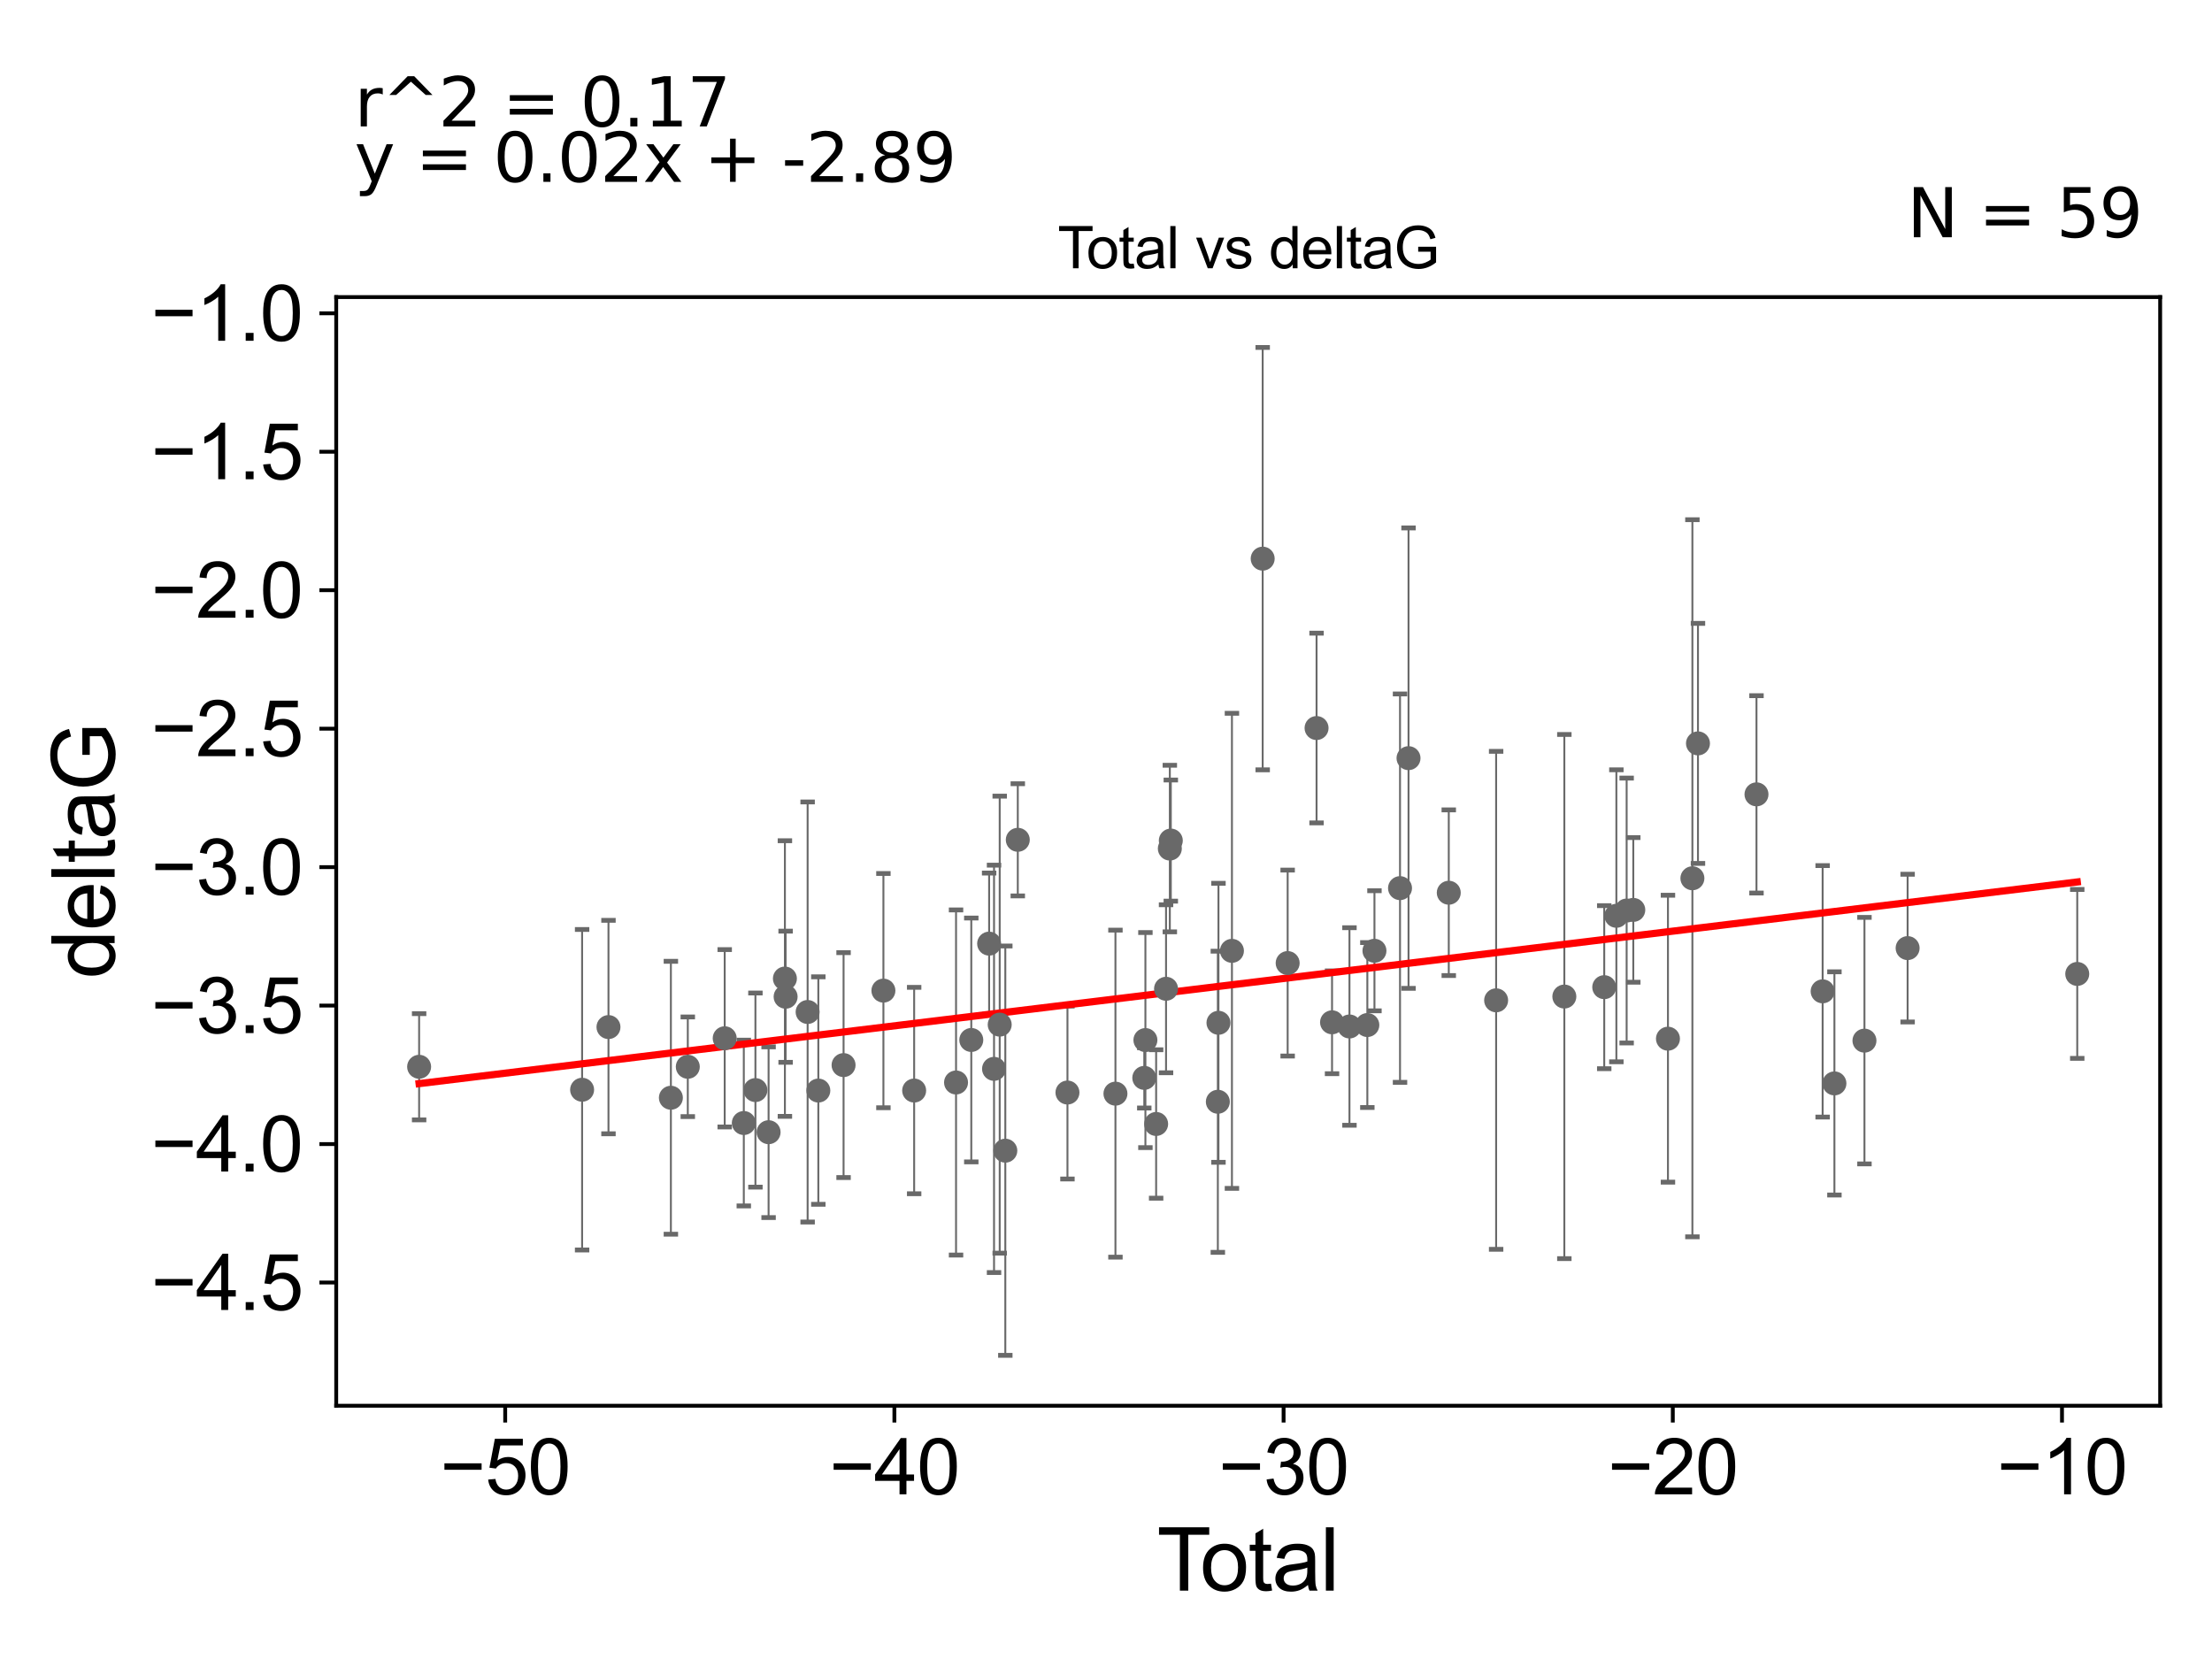 <?xml version="1.0" encoding="utf-8" standalone="no"?>
<!DOCTYPE svg PUBLIC "-//W3C//DTD SVG 1.1//EN"
  "http://www.w3.org/Graphics/SVG/1.1/DTD/svg11.dtd">
<svg xmlns:xlink="http://www.w3.org/1999/xlink" width="460.8pt" height="345.6pt" viewBox="0 0 460.8 345.6" xmlns="http://www.w3.org/2000/svg" version="1.1">
 <defs>
  <style type="text/css">*{stroke-linejoin: round; stroke-linecap: butt}</style>
 </defs>
 <g id="figure_1">
  <g id="patch_1">
   <path d="M 0 345.6 
L 460.8 345.6 
L 460.8 0 
L 0 0 
z
" style="fill: #ffffff"/>
  </g>
  <g id="axes_1">
   <g id="patch_2">
    <path d="M 70.04 292.84 
L 450 292.84 
L 450 61.886 
L 70.04 61.886 
z
" style="fill: #ffffff"/>
   </g>
   <g id="PathCollection_1">
    <defs>
     <path id="mae33b45df2" d="M 0 1.118 
C 0.297 1.118 0.581 1 0.791 0.791 
C 1 0.581 1.118 0.297 1.118 0 
C 1.118 -0.297 1 -0.581 0.791 -0.791 
C 0.581 -1 0.297 -1.118 0 -1.118 
C -0.297 -1.118 -0.581 -1 -0.791 -0.791 
C -1 -0.581 -1.118 -0.297 -1.118 0 
C -1.118 0.297 -1 0.581 -0.791 0.791 
C -0.581 1 -0.297 1.118 0 1.118 
z
" style="stroke: #696969"/>
    </defs>
    <g clip-path="url(#p608aed88cb)">
     <use xlink:href="#mae33b45df2" x="87.311" y="222.23" style="fill: #696969; stroke: #696969"/>
     <use xlink:href="#mae33b45df2" x="121.264" y="227.013" style="fill: #696969; stroke: #696969"/>
     <use xlink:href="#mae33b45df2" x="126.758" y="213.958" style="fill: #696969; stroke: #696969"/>
     <use xlink:href="#mae33b45df2" x="139.757" y="228.68" style="fill: #696969; stroke: #696969"/>
     <use xlink:href="#mae33b45df2" x="143.281" y="222.23" style="fill: #696969; stroke: #696969"/>
     <use xlink:href="#mae33b45df2" x="150.969" y="216.289" style="fill: #696969; stroke: #696969"/>
     <use xlink:href="#mae33b45df2" x="154.948" y="233.946" style="fill: #696969; stroke: #696969"/>
     <use xlink:href="#mae33b45df2" x="157.369" y="227.083" style="fill: #696969; stroke: #696969"/>
     <use xlink:href="#mae33b45df2" x="160.112" y="235.858" style="fill: #696969; stroke: #696969"/>
     <use xlink:href="#mae33b45df2" x="163.51" y="203.85" style="fill: #696969; stroke: #696969"/>
     <use xlink:href="#mae33b45df2" x="163.659" y="207.639" style="fill: #696969; stroke: #696969"/>
     <use xlink:href="#mae33b45df2" x="168.244" y="210.815" style="fill: #696969; stroke: #696969"/>
     <use xlink:href="#mae33b45df2" x="170.473" y="227.182" style="fill: #696969; stroke: #696969"/>
     <use xlink:href="#mae33b45df2" x="175.731" y="221.879" style="fill: #696969; stroke: #696969"/>
     <use xlink:href="#mae33b45df2" x="184.031" y="206.364" style="fill: #696969; stroke: #696969"/>
     <use xlink:href="#mae33b45df2" x="190.435" y="227.18" style="fill: #696969; stroke: #696969"/>
     <use xlink:href="#mae33b45df2" x="199.161" y="225.502" style="fill: #696969; stroke: #696969"/>
     <use xlink:href="#mae33b45df2" x="202.337" y="216.645" style="fill: #696969; stroke: #696969"/>
     <use xlink:href="#mae33b45df2" x="206.054" y="196.576" style="fill: #696969; stroke: #696969"/>
     <use xlink:href="#mae33b45df2" x="207.076" y="222.662" style="fill: #696969; stroke: #696969"/>
     <use xlink:href="#mae33b45df2" x="208.257" y="213.45" style="fill: #696969; stroke: #696969"/>
     <use xlink:href="#mae33b45df2" x="209.426" y="239.706" style="fill: #696969; stroke: #696969"/>
     <use xlink:href="#mae33b45df2" x="212.025" y="174.947" style="fill: #696969; stroke: #696969"/>
     <use xlink:href="#mae33b45df2" x="222.371" y="227.594" style="fill: #696969; stroke: #696969"/>
     <use xlink:href="#mae33b45df2" x="232.368" y="227.828" style="fill: #696969; stroke: #696969"/>
     <use xlink:href="#mae33b45df2" x="238.375" y="224.542" style="fill: #696969; stroke: #696969"/>
     <use xlink:href="#mae33b45df2" x="238.61" y="216.666" style="fill: #696969; stroke: #696969"/>
     <use xlink:href="#mae33b45df2" x="240.845" y="234.144" style="fill: #696969; stroke: #696969"/>
     <use xlink:href="#mae33b45df2" x="242.908" y="205.98" style="fill: #696969; stroke: #696969"/>
     <use xlink:href="#mae33b45df2" x="243.697" y="176.77" style="fill: #696969; stroke: #696969"/>
     <use xlink:href="#mae33b45df2" x="243.901" y="175.106" style="fill: #696969; stroke: #696969"/>
     <use xlink:href="#mae33b45df2" x="253.699" y="229.517" style="fill: #696969; stroke: #696969"/>
     <use xlink:href="#mae33b45df2" x="253.829" y="213.066" style="fill: #696969; stroke: #696969"/>
     <use xlink:href="#mae33b45df2" x="268.243" y="200.624" style="fill: #696969; stroke: #696969"/>
     <use xlink:href="#mae33b45df2" x="277.489" y="212.966" style="fill: #696969; stroke: #696969"/>
     <use xlink:href="#mae33b45df2" x="281.118" y="213.834" style="fill: #696969; stroke: #696969"/>
     <use xlink:href="#mae33b45df2" x="284.842" y="213.535" style="fill: #696969; stroke: #696969"/>
     <use xlink:href="#mae33b45df2" x="286.324" y="198.066" style="fill: #696969; stroke: #696969"/>
     <use xlink:href="#mae33b45df2" x="291.65" y="185.015" style="fill: #696969; stroke: #696969"/>
     <use xlink:href="#mae33b45df2" x="311.672" y="208.387" style="fill: #696969; stroke: #696969"/>
     <use xlink:href="#mae33b45df2" x="325.881" y="207.599" style="fill: #696969; stroke: #696969"/>
     <use xlink:href="#mae33b45df2" x="334.192" y="205.646" style="fill: #696969; stroke: #696969"/>
     <use xlink:href="#mae33b45df2" x="336.72" y="190.779" style="fill: #696969; stroke: #696969"/>
     <use xlink:href="#mae33b45df2" x="340.245" y="189.55" style="fill: #696969; stroke: #696969"/>
     <use xlink:href="#mae33b45df2" x="347.465" y="216.379" style="fill: #696969; stroke: #696969"/>
     <use xlink:href="#mae33b45df2" x="353.719" y="154.862" style="fill: #696969; stroke: #696969"/>
     <use xlink:href="#mae33b45df2" x="379.688" y="206.515" style="fill: #696969; stroke: #696969"/>
     <use xlink:href="#mae33b45df2" x="382.143" y="225.693" style="fill: #696969; stroke: #696969"/>
     <use xlink:href="#mae33b45df2" x="388.4" y="216.784" style="fill: #696969; stroke: #696969"/>
     <use xlink:href="#mae33b45df2" x="397.392" y="197.507" style="fill: #696969; stroke: #696969"/>
     <use xlink:href="#mae33b45df2" x="432.729" y="202.887" style="fill: #696969; stroke: #696969"/>
    </g>
   </g>
   <g id="PathCollection_2">
    <g clip-path="url(#p608aed88cb)">
     <use xlink:href="#mae33b45df2" x="256.635" y="198.077" style="fill: #696969; stroke: #696969"/>
     <use xlink:href="#mae33b45df2" x="263.04" y="116.377" style="fill: #696969; stroke: #696969"/>
     <use xlink:href="#mae33b45df2" x="274.263" y="151.665" style="fill: #696969; stroke: #696969"/>
     <use xlink:href="#mae33b45df2" x="293.421" y="157.937" style="fill: #696969; stroke: #696969"/>
     <use xlink:href="#mae33b45df2" x="301.805" y="185.972" style="fill: #696969; stroke: #696969"/>
    </g>
   </g>
   <g id="PathCollection_3">
    <g clip-path="url(#p608aed88cb)">
     <use xlink:href="#mae33b45df2" x="338.86" y="189.68" style="fill: #696969; stroke: #696969"/>
     <use xlink:href="#mae33b45df2" x="352.558" y="182.959" style="fill: #696969; stroke: #696969"/>
     <use xlink:href="#mae33b45df2" x="365.908" y="165.478" style="fill: #696969; stroke: #696969"/>
    </g>
   </g>
   <g id="matplotlib.axis_1">
    <g id="xtick_1">
     <g id="line2d_1">
      <defs>
       <path id="me8e73c201d" d="M 0 0 
L 0 3.5 
" style="stroke: #000000; stroke-width: 0.8"/>
      </defs>
      <g>
       <use xlink:href="#me8e73c201d" x="105.241" y="292.84" style="stroke: #000000; stroke-width: 0.8"/>
      </g>
     </g>
     <g id="text_1">
      <!-- −50 -->
      <g transform="translate(91.671 311.293)scale(0.16 -0.16)">
       <defs>
        <path id="ArialMT-2212" d="M 3381 1997 
L 356 1997 
L 356 2522 
L 3381 2522 
L 3381 1997 
z
" transform="scale(0.016)"/>
        <path id="ArialMT-35" d="M 266 1200 
L 856 1250 
Q 922 819 1161 601 
Q 1400 384 1738 384 
Q 2144 384 2425 690 
Q 2706 997 2706 1503 
Q 2706 1984 2436 2262 
Q 2166 2541 1728 2541 
Q 1456 2541 1237 2417 
Q 1019 2294 894 2097 
L 366 2166 
L 809 4519 
L 3088 4519 
L 3088 3981 
L 1259 3981 
L 1013 2750 
Q 1425 3038 1878 3038 
Q 2478 3038 2890 2622 
Q 3303 2206 3303 1553 
Q 3303 931 2941 478 
Q 2500 -78 1738 -78 
Q 1113 -78 717 272 
Q 322 622 266 1200 
z
" transform="scale(0.016)"/>
        <path id="ArialMT-30" d="M 266 2259 
Q 266 3072 433 3567 
Q 600 4063 929 4331 
Q 1259 4600 1759 4600 
Q 2128 4600 2406 4451 
Q 2684 4303 2865 4023 
Q 3047 3744 3150 3342 
Q 3253 2941 3253 2259 
Q 3253 1453 3087 958 
Q 2922 463 2592 192 
Q 2263 -78 1759 -78 
Q 1097 -78 719 397 
Q 266 969 266 2259 
z
M 844 2259 
Q 844 1131 1108 757 
Q 1372 384 1759 384 
Q 2147 384 2411 759 
Q 2675 1134 2675 2259 
Q 2675 3391 2411 3762 
Q 2147 4134 1753 4134 
Q 1366 4134 1134 3806 
Q 844 3388 844 2259 
z
" transform="scale(0.016)"/>
       </defs>
       <use xlink:href="#ArialMT-2212"/>
       <use xlink:href="#ArialMT-35" x="58.398"/>
       <use xlink:href="#ArialMT-30" x="114.014"/>
      </g>
     </g>
    </g>
    <g id="xtick_2">
     <g id="line2d_2">
      <g>
       <use xlink:href="#me8e73c201d" x="186.319" y="292.84" style="stroke: #000000; stroke-width: 0.8"/>
      </g>
     </g>
     <g id="text_2">
      <!-- −40 -->
      <g transform="translate(172.749 311.293)scale(0.16 -0.16)">
       <defs>
        <path id="ArialMT-34" d="M 2069 0 
L 2069 1097 
L 81 1097 
L 81 1613 
L 2172 4581 
L 2631 4581 
L 2631 1613 
L 3250 1613 
L 3250 1097 
L 2631 1097 
L 2631 0 
L 2069 0 
z
M 2069 1613 
L 2069 3678 
L 634 1613 
L 2069 1613 
z
" transform="scale(0.016)"/>
       </defs>
       <use xlink:href="#ArialMT-2212"/>
       <use xlink:href="#ArialMT-34" x="58.398"/>
       <use xlink:href="#ArialMT-30" x="114.014"/>
      </g>
     </g>
    </g>
    <g id="xtick_3">
     <g id="line2d_3">
      <g>
       <use xlink:href="#me8e73c201d" x="267.396" y="292.84" style="stroke: #000000; stroke-width: 0.8"/>
      </g>
     </g>
     <g id="text_3">
      <!-- −30 -->
      <g transform="translate(253.826 311.293)scale(0.16 -0.16)">
       <defs>
        <path id="ArialMT-33" d="M 269 1209 
L 831 1284 
Q 928 806 1161 595 
Q 1394 384 1728 384 
Q 2125 384 2398 659 
Q 2672 934 2672 1341 
Q 2672 1728 2419 1979 
Q 2166 2231 1775 2231 
Q 1616 2231 1378 2169 
L 1441 2663 
Q 1497 2656 1531 2656 
Q 1891 2656 2178 2843 
Q 2466 3031 2466 3422 
Q 2466 3731 2256 3934 
Q 2047 4138 1716 4138 
Q 1388 4138 1169 3931 
Q 950 3725 888 3313 
L 325 3413 
Q 428 3978 793 4289 
Q 1159 4600 1703 4600 
Q 2078 4600 2393 4439 
Q 2709 4278 2876 4000 
Q 3044 3722 3044 3409 
Q 3044 3113 2884 2869 
Q 2725 2625 2413 2481 
Q 2819 2388 3044 2092 
Q 3269 1797 3269 1353 
Q 3269 753 2831 336 
Q 2394 -81 1725 -81 
Q 1122 -81 723 278 
Q 325 638 269 1209 
z
" transform="scale(0.016)"/>
       </defs>
       <use xlink:href="#ArialMT-2212"/>
       <use xlink:href="#ArialMT-33" x="58.398"/>
       <use xlink:href="#ArialMT-30" x="114.014"/>
      </g>
     </g>
    </g>
    <g id="xtick_4">
     <g id="line2d_4">
      <g>
       <use xlink:href="#me8e73c201d" x="348.474" y="292.84" style="stroke: #000000; stroke-width: 0.8"/>
      </g>
     </g>
     <g id="text_4">
      <!-- −20 -->
      <g transform="translate(334.904 311.293)scale(0.16 -0.16)">
       <defs>
        <path id="ArialMT-32" d="M 3222 541 
L 3222 0 
L 194 0 
Q 188 203 259 391 
Q 375 700 629 1000 
Q 884 1300 1366 1694 
Q 2113 2306 2375 2664 
Q 2638 3022 2638 3341 
Q 2638 3675 2398 3904 
Q 2159 4134 1775 4134 
Q 1369 4134 1125 3890 
Q 881 3647 878 3216 
L 300 3275 
Q 359 3922 746 4261 
Q 1134 4600 1788 4600 
Q 2447 4600 2831 4234 
Q 3216 3869 3216 3328 
Q 3216 3053 3103 2787 
Q 2991 2522 2730 2228 
Q 2469 1934 1863 1422 
Q 1356 997 1212 845 
Q 1069 694 975 541 
L 3222 541 
z
" transform="scale(0.016)"/>
       </defs>
       <use xlink:href="#ArialMT-2212"/>
       <use xlink:href="#ArialMT-32" x="58.398"/>
       <use xlink:href="#ArialMT-30" x="114.014"/>
      </g>
     </g>
    </g>
    <g id="xtick_5">
     <g id="line2d_5">
      <g>
       <use xlink:href="#me8e73c201d" x="429.551" y="292.84" style="stroke: #000000; stroke-width: 0.8"/>
      </g>
     </g>
     <g id="text_5">
      <!-- −10 -->
      <g transform="translate(415.981 311.293)scale(0.16 -0.16)">
       <defs>
        <path id="ArialMT-31" d="M 2384 0 
L 1822 0 
L 1822 3584 
Q 1619 3391 1289 3197 
Q 959 3003 697 2906 
L 697 3450 
Q 1169 3672 1522 3987 
Q 1875 4303 2022 4600 
L 2384 4600 
L 2384 0 
z
" transform="scale(0.016)"/>
       </defs>
       <use xlink:href="#ArialMT-2212"/>
       <use xlink:href="#ArialMT-31" x="58.398"/>
       <use xlink:href="#ArialMT-30" x="114.014"/>
      </g>
     </g>
    </g>
    <g id="text_6">
     <!-- Total -->
     <g transform="translate(241.015 331.357)scale(0.18 -0.18)">
      <defs>
       <path id="ArialMT-54" d="M 1659 0 
L 1659 4041 
L 150 4041 
L 150 4581 
L 3781 4581 
L 3781 4041 
L 2266 4041 
L 2266 0 
L 1659 0 
z
" transform="scale(0.016)"/>
       <path id="ArialMT-6f" d="M 213 1659 
Q 213 2581 725 3025 
Q 1153 3394 1769 3394 
Q 2453 3394 2887 2945 
Q 3322 2497 3322 1706 
Q 3322 1066 3130 698 
Q 2938 331 2570 128 
Q 2203 -75 1769 -75 
Q 1072 -75 642 372 
Q 213 819 213 1659 
z
M 791 1659 
Q 791 1022 1069 705 
Q 1347 388 1769 388 
Q 2188 388 2466 706 
Q 2744 1025 2744 1678 
Q 2744 2294 2464 2611 
Q 2184 2928 1769 2928 
Q 1347 2928 1069 2612 
Q 791 2297 791 1659 
z
" transform="scale(0.016)"/>
       <path id="ArialMT-74" d="M 1650 503 
L 1731 6 
Q 1494 -44 1306 -44 
Q 1000 -44 831 53 
Q 663 150 594 308 
Q 525 466 525 972 
L 525 2881 
L 113 2881 
L 113 3319 
L 525 3319 
L 525 4141 
L 1084 4478 
L 1084 3319 
L 1650 3319 
L 1650 2881 
L 1084 2881 
L 1084 941 
Q 1084 700 1114 631 
Q 1144 563 1211 522 
Q 1278 481 1403 481 
Q 1497 481 1650 503 
z
" transform="scale(0.016)"/>
       <path id="ArialMT-61" d="M 2588 409 
Q 2275 144 1986 34 
Q 1697 -75 1366 -75 
Q 819 -75 525 192 
Q 231 459 231 875 
Q 231 1119 342 1320 
Q 453 1522 633 1644 
Q 813 1766 1038 1828 
Q 1203 1872 1538 1913 
Q 2219 1994 2541 2106 
Q 2544 2222 2544 2253 
Q 2544 2597 2384 2738 
Q 2169 2928 1744 2928 
Q 1347 2928 1158 2789 
Q 969 2650 878 2297 
L 328 2372 
Q 403 2725 575 2942 
Q 747 3159 1072 3276 
Q 1397 3394 1825 3394 
Q 2250 3394 2515 3294 
Q 2781 3194 2906 3042 
Q 3031 2891 3081 2659 
Q 3109 2516 3109 2141 
L 3109 1391 
Q 3109 606 3145 398 
Q 3181 191 3288 0 
L 2700 0 
Q 2613 175 2588 409 
z
M 2541 1666 
Q 2234 1541 1622 1453 
Q 1275 1403 1131 1340 
Q 988 1278 909 1158 
Q 831 1038 831 891 
Q 831 666 1001 516 
Q 1172 366 1500 366 
Q 1825 366 2078 508 
Q 2331 650 2450 897 
Q 2541 1088 2541 1459 
L 2541 1666 
z
" transform="scale(0.016)"/>
       <path id="ArialMT-6c" d="M 409 0 
L 409 4581 
L 972 4581 
L 972 0 
L 409 0 
z
" transform="scale(0.016)"/>
      </defs>
      <use xlink:href="#ArialMT-54"/>
      <use xlink:href="#ArialMT-6f" x="49.959"/>
      <use xlink:href="#ArialMT-74" x="105.574"/>
      <use xlink:href="#ArialMT-61" x="133.357"/>
      <use xlink:href="#ArialMT-6c" x="188.973"/>
     </g>
    </g>
   </g>
   <g id="matplotlib.axis_2">
    <g id="ytick_1">
     <g id="line2d_6">
      <defs>
       <path id="m98d390cb10" d="M 0 0 
L -3.5 0 
" style="stroke: #000000; stroke-width: 0.8"/>
      </defs>
      <g>
       <use xlink:href="#m98d390cb10" x="70.04" y="267.171" style="stroke: #000000; stroke-width: 0.8"/>
      </g>
     </g>
     <g id="text_7">
      <!-- −4.5 -->
      <g transform="translate(31.455 272.897)scale(0.16 -0.16)">
       <defs>
        <path id="ArialMT-2e" d="M 581 0 
L 581 641 
L 1222 641 
L 1222 0 
L 581 0 
z
" transform="scale(0.016)"/>
       </defs>
       <use xlink:href="#ArialMT-2212"/>
       <use xlink:href="#ArialMT-34" x="58.398"/>
       <use xlink:href="#ArialMT-2e" x="114.014"/>
       <use xlink:href="#ArialMT-35" x="141.797"/>
      </g>
     </g>
    </g>
    <g id="ytick_2">
     <g id="line2d_7">
      <g>
       <use xlink:href="#m98d390cb10" x="70.04" y="238.327" style="stroke: #000000; stroke-width: 0.8"/>
      </g>
     </g>
     <g id="text_8">
      <!-- −4.0 -->
      <g transform="translate(31.455 244.053)scale(0.16 -0.16)">
       <use xlink:href="#ArialMT-2212"/>
       <use xlink:href="#ArialMT-34" x="58.398"/>
       <use xlink:href="#ArialMT-2e" x="114.014"/>
       <use xlink:href="#ArialMT-30" x="141.797"/>
      </g>
     </g>
    </g>
    <g id="ytick_3">
     <g id="line2d_8">
      <g>
       <use xlink:href="#m98d390cb10" x="70.04" y="209.483" style="stroke: #000000; stroke-width: 0.8"/>
      </g>
     </g>
     <g id="text_9">
      <!-- −3.5 -->
      <g transform="translate(31.455 215.209)scale(0.16 -0.16)">
       <use xlink:href="#ArialMT-2212"/>
       <use xlink:href="#ArialMT-33" x="58.398"/>
       <use xlink:href="#ArialMT-2e" x="114.014"/>
       <use xlink:href="#ArialMT-35" x="141.797"/>
      </g>
     </g>
    </g>
    <g id="ytick_4">
     <g id="line2d_9">
      <g>
       <use xlink:href="#m98d390cb10" x="70.04" y="180.639" style="stroke: #000000; stroke-width: 0.8"/>
      </g>
     </g>
     <g id="text_10">
      <!-- −3.0 -->
      <g transform="translate(31.455 186.365)scale(0.16 -0.16)">
       <use xlink:href="#ArialMT-2212"/>
       <use xlink:href="#ArialMT-33" x="58.398"/>
       <use xlink:href="#ArialMT-2e" x="114.014"/>
       <use xlink:href="#ArialMT-30" x="141.797"/>
      </g>
     </g>
    </g>
    <g id="ytick_5">
     <g id="line2d_10">
      <g>
       <use xlink:href="#m98d390cb10" x="70.04" y="151.795" style="stroke: #000000; stroke-width: 0.8"/>
      </g>
     </g>
     <g id="text_11">
      <!-- −2.5 -->
      <g transform="translate(31.455 157.521)scale(0.16 -0.16)">
       <use xlink:href="#ArialMT-2212"/>
       <use xlink:href="#ArialMT-32" x="58.398"/>
       <use xlink:href="#ArialMT-2e" x="114.014"/>
       <use xlink:href="#ArialMT-35" x="141.797"/>
      </g>
     </g>
    </g>
    <g id="ytick_6">
     <g id="line2d_11">
      <g>
       <use xlink:href="#m98d390cb10" x="70.04" y="122.951" style="stroke: #000000; stroke-width: 0.8"/>
      </g>
     </g>
     <g id="text_12">
      <!-- −2.0 -->
      <g transform="translate(31.455 128.677)scale(0.16 -0.16)">
       <use xlink:href="#ArialMT-2212"/>
       <use xlink:href="#ArialMT-32" x="58.398"/>
       <use xlink:href="#ArialMT-2e" x="114.014"/>
       <use xlink:href="#ArialMT-30" x="141.797"/>
      </g>
     </g>
    </g>
    <g id="ytick_7">
     <g id="line2d_12">
      <g>
       <use xlink:href="#m98d390cb10" x="70.04" y="94.107" style="stroke: #000000; stroke-width: 0.8"/>
      </g>
     </g>
     <g id="text_13">
      <!-- −1.5 -->
      <g transform="translate(31.455 99.833)scale(0.16 -0.16)">
       <use xlink:href="#ArialMT-2212"/>
       <use xlink:href="#ArialMT-31" x="58.398"/>
       <use xlink:href="#ArialMT-2e" x="114.014"/>
       <use xlink:href="#ArialMT-35" x="141.797"/>
      </g>
     </g>
    </g>
    <g id="ytick_8">
     <g id="line2d_13">
      <g>
       <use xlink:href="#m98d390cb10" x="70.04" y="65.263" style="stroke: #000000; stroke-width: 0.8"/>
      </g>
     </g>
     <g id="text_14">
      <!-- −1.0 -->
      <g transform="translate(31.455 70.989)scale(0.16 -0.16)">
       <use xlink:href="#ArialMT-2212"/>
       <use xlink:href="#ArialMT-31" x="58.398"/>
       <use xlink:href="#ArialMT-2e" x="114.014"/>
       <use xlink:href="#ArialMT-30" x="141.797"/>
      </g>
     </g>
    </g>
    <g id="text_15">
     <!-- deltaG -->
     <g transform="translate(23.878 203.878)rotate(-90)scale(0.18 -0.18)">
      <defs>
       <path id="ArialMT-64" d="M 2575 0 
L 2575 419 
Q 2259 -75 1647 -75 
Q 1250 -75 917 144 
Q 584 363 401 755 
Q 219 1147 219 1656 
Q 219 2153 384 2558 
Q 550 2963 881 3178 
Q 1213 3394 1622 3394 
Q 1922 3394 2156 3267 
Q 2391 3141 2538 2938 
L 2538 4581 
L 3097 4581 
L 3097 0 
L 2575 0 
z
M 797 1656 
Q 797 1019 1065 703 
Q 1334 388 1700 388 
Q 2069 388 2326 689 
Q 2584 991 2584 1609 
Q 2584 2291 2321 2609 
Q 2059 2928 1675 2928 
Q 1300 2928 1048 2622 
Q 797 2316 797 1656 
z
" transform="scale(0.016)"/>
       <path id="ArialMT-65" d="M 2694 1069 
L 3275 997 
Q 3138 488 2766 206 
Q 2394 -75 1816 -75 
Q 1088 -75 661 373 
Q 234 822 234 1631 
Q 234 2469 665 2931 
Q 1097 3394 1784 3394 
Q 2450 3394 2872 2941 
Q 3294 2488 3294 1666 
Q 3294 1616 3291 1516 
L 816 1516 
Q 847 969 1125 678 
Q 1403 388 1819 388 
Q 2128 388 2347 550 
Q 2566 713 2694 1069 
z
M 847 1978 
L 2700 1978 
Q 2663 2397 2488 2606 
Q 2219 2931 1791 2931 
Q 1403 2931 1139 2672 
Q 875 2413 847 1978 
z
" transform="scale(0.016)"/>
       <path id="ArialMT-47" d="M 2638 1797 
L 2638 2334 
L 4578 2338 
L 4578 638 
Q 4131 281 3656 101 
Q 3181 -78 2681 -78 
Q 2006 -78 1454 211 
Q 903 500 622 1047 
Q 341 1594 341 2269 
Q 341 2938 620 3517 
Q 900 4097 1425 4378 
Q 1950 4659 2634 4659 
Q 3131 4659 3532 4498 
Q 3934 4338 4162 4050 
Q 4391 3763 4509 3300 
L 3963 3150 
Q 3859 3500 3706 3700 
Q 3553 3900 3268 4020 
Q 2984 4141 2638 4141 
Q 2222 4141 1919 4014 
Q 1616 3888 1430 3681 
Q 1244 3475 1141 3228 
Q 966 2803 966 2306 
Q 966 1694 1177 1281 
Q 1388 869 1791 669 
Q 2194 469 2647 469 
Q 3041 469 3416 620 
Q 3791 772 3984 944 
L 3984 1797 
L 2638 1797 
z
" transform="scale(0.016)"/>
      </defs>
      <use xlink:href="#ArialMT-64"/>
      <use xlink:href="#ArialMT-65" x="55.615"/>
      <use xlink:href="#ArialMT-6c" x="111.23"/>
      <use xlink:href="#ArialMT-74" x="133.447"/>
      <use xlink:href="#ArialMT-61" x="161.23"/>
      <use xlink:href="#ArialMT-47" x="216.846"/>
     </g>
    </g>
   </g>
   <g id="LineCollection_1">
    <path d="M 87.311 233.297 
L 87.311 211.164 
" clip-path="url(#p608aed88cb)" style="fill: none; stroke: #696969; stroke-width: 0.4"/>
    <path d="M 121.264 260.393 
L 121.264 193.632 
" clip-path="url(#p608aed88cb)" style="fill: none; stroke: #696969; stroke-width: 0.4"/>
    <path d="M 126.758 236.189 
L 126.758 191.726 
" clip-path="url(#p608aed88cb)" style="fill: none; stroke: #696969; stroke-width: 0.4"/>
    <path d="M 139.757 257.105 
L 139.757 200.256 
" clip-path="url(#p608aed88cb)" style="fill: none; stroke: #696969; stroke-width: 0.4"/>
    <path d="M 143.281 232.607 
L 143.281 211.852 
" clip-path="url(#p608aed88cb)" style="fill: none; stroke: #696969; stroke-width: 0.4"/>
    <path d="M 150.969 234.765 
L 150.969 197.814 
" clip-path="url(#p608aed88cb)" style="fill: none; stroke: #696969; stroke-width: 0.4"/>
    <path d="M 154.948 251.216 
L 154.948 216.677 
" clip-path="url(#p608aed88cb)" style="fill: none; stroke: #696969; stroke-width: 0.4"/>
    <path d="M 157.369 247.302 
L 157.369 206.864 
" clip-path="url(#p608aed88cb)" style="fill: none; stroke: #696969; stroke-width: 0.4"/>
    <path d="M 160.112 253.641 
L 160.112 218.076 
" clip-path="url(#p608aed88cb)" style="fill: none; stroke: #696969; stroke-width: 0.4"/>
    <path d="M 163.51 232.56 
L 163.51 175.139 
" clip-path="url(#p608aed88cb)" style="fill: none; stroke: #696969; stroke-width: 0.4"/>
    <path d="M 163.659 221.304 
L 163.659 193.974 
" clip-path="url(#p608aed88cb)" style="fill: none; stroke: #696969; stroke-width: 0.4"/>
    <path d="M 168.244 254.571 
L 168.244 167.059 
" clip-path="url(#p608aed88cb)" style="fill: none; stroke: #696969; stroke-width: 0.4"/>
    <path d="M 170.473 250.875 
L 170.473 203.49 
" clip-path="url(#p608aed88cb)" style="fill: none; stroke: #696969; stroke-width: 0.4"/>
    <path d="M 175.731 245.306 
L 175.731 198.451 
" clip-path="url(#p608aed88cb)" style="fill: none; stroke: #696969; stroke-width: 0.4"/>
    <path d="M 184.031 230.76 
L 184.031 181.969 
" clip-path="url(#p608aed88cb)" style="fill: none; stroke: #696969; stroke-width: 0.4"/>
    <path d="M 190.435 248.677 
L 190.435 205.682 
" clip-path="url(#p608aed88cb)" style="fill: none; stroke: #696969; stroke-width: 0.4"/>
    <path d="M 199.161 261.45 
L 199.161 189.554 
" clip-path="url(#p608aed88cb)" style="fill: none; stroke: #696969; stroke-width: 0.4"/>
    <path d="M 202.337 242.042 
L 202.337 191.247 
" clip-path="url(#p608aed88cb)" style="fill: none; stroke: #696969; stroke-width: 0.4"/>
    <path d="M 206.054 211.276 
L 206.054 181.876 
" clip-path="url(#p608aed88cb)" style="fill: none; stroke: #696969; stroke-width: 0.4"/>
    <path d="M 207.076 265.094 
L 207.076 180.229 
" clip-path="url(#p608aed88cb)" style="fill: none; stroke: #696969; stroke-width: 0.4"/>
    <path d="M 208.257 261.052 
L 208.257 165.849 
" clip-path="url(#p608aed88cb)" style="fill: none; stroke: #696969; stroke-width: 0.4"/>
    <path d="M 209.426 282.342 
L 209.426 197.07 
" clip-path="url(#p608aed88cb)" style="fill: none; stroke: #696969; stroke-width: 0.4"/>
    <path d="M 212.025 186.633 
L 212.025 163.261 
" clip-path="url(#p608aed88cb)" style="fill: none; stroke: #696969; stroke-width: 0.4"/>
    <path d="M 222.371 245.605 
L 222.371 209.583 
" clip-path="url(#p608aed88cb)" style="fill: none; stroke: #696969; stroke-width: 0.4"/>
    <path d="M 232.368 261.89 
L 232.368 193.767 
" clip-path="url(#p608aed88cb)" style="fill: none; stroke: #696969; stroke-width: 0.4"/>
    <path d="M 238.375 230.817 
L 238.375 218.268 
" clip-path="url(#p608aed88cb)" style="fill: none; stroke: #696969; stroke-width: 0.4"/>
    <path d="M 238.61 239.069 
L 238.61 194.263 
" clip-path="url(#p608aed88cb)" style="fill: none; stroke: #696969; stroke-width: 0.4"/>
    <path d="M 240.845 249.605 
L 240.845 218.683 
" clip-path="url(#p608aed88cb)" style="fill: none; stroke: #696969; stroke-width: 0.4"/>
    <path d="M 242.908 223.478 
L 242.908 188.483 
" clip-path="url(#p608aed88cb)" style="fill: none; stroke: #696969; stroke-width: 0.4"/>
    <path d="M 243.697 194.119 
L 243.697 159.421 
" clip-path="url(#p608aed88cb)" style="fill: none; stroke: #696969; stroke-width: 0.4"/>
    <path d="M 243.901 187.724 
L 243.901 162.489 
" clip-path="url(#p608aed88cb)" style="fill: none; stroke: #696969; stroke-width: 0.4"/>
    <path d="M 253.699 260.886 
L 253.699 198.148 
" clip-path="url(#p608aed88cb)" style="fill: none; stroke: #696969; stroke-width: 0.4"/>
    <path d="M 253.829 242.127 
L 253.829 184.005 
" clip-path="url(#p608aed88cb)" style="fill: none; stroke: #696969; stroke-width: 0.4"/>
    <path d="M 268.243 219.992 
L 268.243 181.257 
" clip-path="url(#p608aed88cb)" style="fill: none; stroke: #696969; stroke-width: 0.4"/>
    <path d="M 277.489 223.673 
L 277.489 202.26 
" clip-path="url(#p608aed88cb)" style="fill: none; stroke: #696969; stroke-width: 0.4"/>
    <path d="M 281.118 234.411 
L 281.118 193.257 
" clip-path="url(#p608aed88cb)" style="fill: none; stroke: #696969; stroke-width: 0.4"/>
    <path d="M 284.842 230.71 
L 284.842 196.359 
" clip-path="url(#p608aed88cb)" style="fill: none; stroke: #696969; stroke-width: 0.4"/>
    <path d="M 286.324 210.576 
L 286.324 185.555 
" clip-path="url(#p608aed88cb)" style="fill: none; stroke: #696969; stroke-width: 0.4"/>
    <path d="M 291.65 225.471 
L 291.65 144.56 
" clip-path="url(#p608aed88cb)" style="fill: none; stroke: #696969; stroke-width: 0.4"/>
    <path d="M 311.672 260.254 
L 311.672 156.521 
" clip-path="url(#p608aed88cb)" style="fill: none; stroke: #696969; stroke-width: 0.4"/>
    <path d="M 325.881 262.195 
L 325.881 153.003 
" clip-path="url(#p608aed88cb)" style="fill: none; stroke: #696969; stroke-width: 0.4"/>
    <path d="M 334.192 222.625 
L 334.192 188.667 
" clip-path="url(#p608aed88cb)" style="fill: none; stroke: #696969; stroke-width: 0.4"/>
    <path d="M 336.72 221.191 
L 336.72 160.367 
" clip-path="url(#p608aed88cb)" style="fill: none; stroke: #696969; stroke-width: 0.4"/>
    <path d="M 340.245 204.616 
L 340.245 174.483 
" clip-path="url(#p608aed88cb)" style="fill: none; stroke: #696969; stroke-width: 0.4"/>
    <path d="M 347.465 246.262 
L 347.465 186.496 
" clip-path="url(#p608aed88cb)" style="fill: none; stroke: #696969; stroke-width: 0.4"/>
    <path d="M 353.719 179.863 
L 353.719 129.861 
" clip-path="url(#p608aed88cb)" style="fill: none; stroke: #696969; stroke-width: 0.4"/>
    <path d="M 379.688 232.706 
L 379.688 180.324 
" clip-path="url(#p608aed88cb)" style="fill: none; stroke: #696969; stroke-width: 0.4"/>
    <path d="M 382.143 248.941 
L 382.143 202.444 
" clip-path="url(#p608aed88cb)" style="fill: none; stroke: #696969; stroke-width: 0.4"/>
    <path d="M 388.4 242.461 
L 388.4 191.108 
" clip-path="url(#p608aed88cb)" style="fill: none; stroke: #696969; stroke-width: 0.4"/>
    <path d="M 397.392 212.893 
L 397.392 182.12 
" clip-path="url(#p608aed88cb)" style="fill: none; stroke: #696969; stroke-width: 0.4"/>
    <path d="M 432.729 220.48 
L 432.729 185.293 
" clip-path="url(#p608aed88cb)" style="fill: none; stroke: #696969; stroke-width: 0.4"/>
   </g>
   <g id="line2d_14">
    <defs>
     <path id="mbad8edc7fa" d="M 1.5 0 
L -1.5 -0 
" style="stroke: #696969"/>
    </defs>
    <g clip-path="url(#p608aed88cb)">
     <use xlink:href="#mbad8edc7fa" x="87.311" y="233.297" style="fill: #696969; stroke: #696969"/>
     <use xlink:href="#mbad8edc7fa" x="121.264" y="260.393" style="fill: #696969; stroke: #696969"/>
     <use xlink:href="#mbad8edc7fa" x="126.758" y="236.189" style="fill: #696969; stroke: #696969"/>
     <use xlink:href="#mbad8edc7fa" x="139.757" y="257.105" style="fill: #696969; stroke: #696969"/>
     <use xlink:href="#mbad8edc7fa" x="143.281" y="232.607" style="fill: #696969; stroke: #696969"/>
     <use xlink:href="#mbad8edc7fa" x="150.969" y="234.765" style="fill: #696969; stroke: #696969"/>
     <use xlink:href="#mbad8edc7fa" x="154.948" y="251.216" style="fill: #696969; stroke: #696969"/>
     <use xlink:href="#mbad8edc7fa" x="157.369" y="247.302" style="fill: #696969; stroke: #696969"/>
     <use xlink:href="#mbad8edc7fa" x="160.112" y="253.641" style="fill: #696969; stroke: #696969"/>
     <use xlink:href="#mbad8edc7fa" x="163.51" y="232.56" style="fill: #696969; stroke: #696969"/>
     <use xlink:href="#mbad8edc7fa" x="163.659" y="221.304" style="fill: #696969; stroke: #696969"/>
     <use xlink:href="#mbad8edc7fa" x="168.244" y="254.571" style="fill: #696969; stroke: #696969"/>
     <use xlink:href="#mbad8edc7fa" x="170.473" y="250.875" style="fill: #696969; stroke: #696969"/>
     <use xlink:href="#mbad8edc7fa" x="175.731" y="245.306" style="fill: #696969; stroke: #696969"/>
     <use xlink:href="#mbad8edc7fa" x="184.031" y="230.76" style="fill: #696969; stroke: #696969"/>
     <use xlink:href="#mbad8edc7fa" x="190.435" y="248.677" style="fill: #696969; stroke: #696969"/>
     <use xlink:href="#mbad8edc7fa" x="199.161" y="261.45" style="fill: #696969; stroke: #696969"/>
     <use xlink:href="#mbad8edc7fa" x="202.337" y="242.042" style="fill: #696969; stroke: #696969"/>
     <use xlink:href="#mbad8edc7fa" x="206.054" y="211.276" style="fill: #696969; stroke: #696969"/>
     <use xlink:href="#mbad8edc7fa" x="207.076" y="265.094" style="fill: #696969; stroke: #696969"/>
     <use xlink:href="#mbad8edc7fa" x="208.257" y="261.052" style="fill: #696969; stroke: #696969"/>
     <use xlink:href="#mbad8edc7fa" x="209.426" y="282.342" style="fill: #696969; stroke: #696969"/>
     <use xlink:href="#mbad8edc7fa" x="212.025" y="186.633" style="fill: #696969; stroke: #696969"/>
     <use xlink:href="#mbad8edc7fa" x="222.371" y="245.605" style="fill: #696969; stroke: #696969"/>
     <use xlink:href="#mbad8edc7fa" x="232.368" y="261.89" style="fill: #696969; stroke: #696969"/>
     <use xlink:href="#mbad8edc7fa" x="238.375" y="230.817" style="fill: #696969; stroke: #696969"/>
     <use xlink:href="#mbad8edc7fa" x="238.61" y="239.069" style="fill: #696969; stroke: #696969"/>
     <use xlink:href="#mbad8edc7fa" x="240.845" y="249.605" style="fill: #696969; stroke: #696969"/>
     <use xlink:href="#mbad8edc7fa" x="242.908" y="223.478" style="fill: #696969; stroke: #696969"/>
     <use xlink:href="#mbad8edc7fa" x="243.697" y="194.119" style="fill: #696969; stroke: #696969"/>
     <use xlink:href="#mbad8edc7fa" x="243.901" y="187.724" style="fill: #696969; stroke: #696969"/>
     <use xlink:href="#mbad8edc7fa" x="253.699" y="260.886" style="fill: #696969; stroke: #696969"/>
     <use xlink:href="#mbad8edc7fa" x="253.829" y="242.127" style="fill: #696969; stroke: #696969"/>
     <use xlink:href="#mbad8edc7fa" x="268.243" y="219.992" style="fill: #696969; stroke: #696969"/>
     <use xlink:href="#mbad8edc7fa" x="277.489" y="223.673" style="fill: #696969; stroke: #696969"/>
     <use xlink:href="#mbad8edc7fa" x="281.118" y="234.411" style="fill: #696969; stroke: #696969"/>
     <use xlink:href="#mbad8edc7fa" x="284.842" y="230.71" style="fill: #696969; stroke: #696969"/>
     <use xlink:href="#mbad8edc7fa" x="286.324" y="210.576" style="fill: #696969; stroke: #696969"/>
     <use xlink:href="#mbad8edc7fa" x="291.65" y="225.471" style="fill: #696969; stroke: #696969"/>
     <use xlink:href="#mbad8edc7fa" x="311.672" y="260.254" style="fill: #696969; stroke: #696969"/>
     <use xlink:href="#mbad8edc7fa" x="325.881" y="262.195" style="fill: #696969; stroke: #696969"/>
     <use xlink:href="#mbad8edc7fa" x="334.192" y="222.625" style="fill: #696969; stroke: #696969"/>
     <use xlink:href="#mbad8edc7fa" x="336.72" y="221.191" style="fill: #696969; stroke: #696969"/>
     <use xlink:href="#mbad8edc7fa" x="340.245" y="204.616" style="fill: #696969; stroke: #696969"/>
     <use xlink:href="#mbad8edc7fa" x="347.465" y="246.262" style="fill: #696969; stroke: #696969"/>
     <use xlink:href="#mbad8edc7fa" x="353.719" y="179.863" style="fill: #696969; stroke: #696969"/>
     <use xlink:href="#mbad8edc7fa" x="379.688" y="232.706" style="fill: #696969; stroke: #696969"/>
     <use xlink:href="#mbad8edc7fa" x="382.143" y="248.941" style="fill: #696969; stroke: #696969"/>
     <use xlink:href="#mbad8edc7fa" x="388.4" y="242.461" style="fill: #696969; stroke: #696969"/>
     <use xlink:href="#mbad8edc7fa" x="397.392" y="212.893" style="fill: #696969; stroke: #696969"/>
     <use xlink:href="#mbad8edc7fa" x="432.729" y="220.48" style="fill: #696969; stroke: #696969"/>
    </g>
   </g>
   <g id="line2d_15">
    <g clip-path="url(#p608aed88cb)">
     <use xlink:href="#mbad8edc7fa" x="87.311" y="211.164" style="fill: #696969; stroke: #696969"/>
     <use xlink:href="#mbad8edc7fa" x="121.264" y="193.632" style="fill: #696969; stroke: #696969"/>
     <use xlink:href="#mbad8edc7fa" x="126.758" y="191.726" style="fill: #696969; stroke: #696969"/>
     <use xlink:href="#mbad8edc7fa" x="139.757" y="200.256" style="fill: #696969; stroke: #696969"/>
     <use xlink:href="#mbad8edc7fa" x="143.281" y="211.852" style="fill: #696969; stroke: #696969"/>
     <use xlink:href="#mbad8edc7fa" x="150.969" y="197.814" style="fill: #696969; stroke: #696969"/>
     <use xlink:href="#mbad8edc7fa" x="154.948" y="216.677" style="fill: #696969; stroke: #696969"/>
     <use xlink:href="#mbad8edc7fa" x="157.369" y="206.864" style="fill: #696969; stroke: #696969"/>
     <use xlink:href="#mbad8edc7fa" x="160.112" y="218.076" style="fill: #696969; stroke: #696969"/>
     <use xlink:href="#mbad8edc7fa" x="163.51" y="175.139" style="fill: #696969; stroke: #696969"/>
     <use xlink:href="#mbad8edc7fa" x="163.659" y="193.974" style="fill: #696969; stroke: #696969"/>
     <use xlink:href="#mbad8edc7fa" x="168.244" y="167.059" style="fill: #696969; stroke: #696969"/>
     <use xlink:href="#mbad8edc7fa" x="170.473" y="203.49" style="fill: #696969; stroke: #696969"/>
     <use xlink:href="#mbad8edc7fa" x="175.731" y="198.451" style="fill: #696969; stroke: #696969"/>
     <use xlink:href="#mbad8edc7fa" x="184.031" y="181.969" style="fill: #696969; stroke: #696969"/>
     <use xlink:href="#mbad8edc7fa" x="190.435" y="205.682" style="fill: #696969; stroke: #696969"/>
     <use xlink:href="#mbad8edc7fa" x="199.161" y="189.554" style="fill: #696969; stroke: #696969"/>
     <use xlink:href="#mbad8edc7fa" x="202.337" y="191.247" style="fill: #696969; stroke: #696969"/>
     <use xlink:href="#mbad8edc7fa" x="206.054" y="181.876" style="fill: #696969; stroke: #696969"/>
     <use xlink:href="#mbad8edc7fa" x="207.076" y="180.229" style="fill: #696969; stroke: #696969"/>
     <use xlink:href="#mbad8edc7fa" x="208.257" y="165.849" style="fill: #696969; stroke: #696969"/>
     <use xlink:href="#mbad8edc7fa" x="209.426" y="197.07" style="fill: #696969; stroke: #696969"/>
     <use xlink:href="#mbad8edc7fa" x="212.025" y="163.261" style="fill: #696969; stroke: #696969"/>
     <use xlink:href="#mbad8edc7fa" x="222.371" y="209.583" style="fill: #696969; stroke: #696969"/>
     <use xlink:href="#mbad8edc7fa" x="232.368" y="193.767" style="fill: #696969; stroke: #696969"/>
     <use xlink:href="#mbad8edc7fa" x="238.375" y="218.268" style="fill: #696969; stroke: #696969"/>
     <use xlink:href="#mbad8edc7fa" x="238.61" y="194.263" style="fill: #696969; stroke: #696969"/>
     <use xlink:href="#mbad8edc7fa" x="240.845" y="218.683" style="fill: #696969; stroke: #696969"/>
     <use xlink:href="#mbad8edc7fa" x="242.908" y="188.483" style="fill: #696969; stroke: #696969"/>
     <use xlink:href="#mbad8edc7fa" x="243.697" y="159.421" style="fill: #696969; stroke: #696969"/>
     <use xlink:href="#mbad8edc7fa" x="243.901" y="162.489" style="fill: #696969; stroke: #696969"/>
     <use xlink:href="#mbad8edc7fa" x="253.699" y="198.148" style="fill: #696969; stroke: #696969"/>
     <use xlink:href="#mbad8edc7fa" x="253.829" y="184.005" style="fill: #696969; stroke: #696969"/>
     <use xlink:href="#mbad8edc7fa" x="268.243" y="181.257" style="fill: #696969; stroke: #696969"/>
     <use xlink:href="#mbad8edc7fa" x="277.489" y="202.26" style="fill: #696969; stroke: #696969"/>
     <use xlink:href="#mbad8edc7fa" x="281.118" y="193.257" style="fill: #696969; stroke: #696969"/>
     <use xlink:href="#mbad8edc7fa" x="284.842" y="196.359" style="fill: #696969; stroke: #696969"/>
     <use xlink:href="#mbad8edc7fa" x="286.324" y="185.555" style="fill: #696969; stroke: #696969"/>
     <use xlink:href="#mbad8edc7fa" x="291.65" y="144.56" style="fill: #696969; stroke: #696969"/>
     <use xlink:href="#mbad8edc7fa" x="311.672" y="156.521" style="fill: #696969; stroke: #696969"/>
     <use xlink:href="#mbad8edc7fa" x="325.881" y="153.003" style="fill: #696969; stroke: #696969"/>
     <use xlink:href="#mbad8edc7fa" x="334.192" y="188.667" style="fill: #696969; stroke: #696969"/>
     <use xlink:href="#mbad8edc7fa" x="336.72" y="160.367" style="fill: #696969; stroke: #696969"/>
     <use xlink:href="#mbad8edc7fa" x="340.245" y="174.483" style="fill: #696969; stroke: #696969"/>
     <use xlink:href="#mbad8edc7fa" x="347.465" y="186.496" style="fill: #696969; stroke: #696969"/>
     <use xlink:href="#mbad8edc7fa" x="353.719" y="129.861" style="fill: #696969; stroke: #696969"/>
     <use xlink:href="#mbad8edc7fa" x="379.688" y="180.324" style="fill: #696969; stroke: #696969"/>
     <use xlink:href="#mbad8edc7fa" x="382.143" y="202.444" style="fill: #696969; stroke: #696969"/>
     <use xlink:href="#mbad8edc7fa" x="388.4" y="191.108" style="fill: #696969; stroke: #696969"/>
     <use xlink:href="#mbad8edc7fa" x="397.392" y="182.12" style="fill: #696969; stroke: #696969"/>
     <use xlink:href="#mbad8edc7fa" x="432.729" y="185.293" style="fill: #696969; stroke: #696969"/>
    </g>
   </g>
   <g id="LineCollection_2">
    <path d="M 256.635 247.559 
L 256.635 148.596 
" clip-path="url(#p608aed88cb)" style="fill: none; stroke: #696969; stroke-width: 0.4"/>
    <path d="M 263.04 160.37 
L 263.04 72.384 
" clip-path="url(#p608aed88cb)" style="fill: none; stroke: #696969; stroke-width: 0.4"/>
    <path d="M 274.263 171.428 
L 274.263 131.901 
" clip-path="url(#p608aed88cb)" style="fill: none; stroke: #696969; stroke-width: 0.4"/>
    <path d="M 293.421 205.895 
L 293.421 109.979 
" clip-path="url(#p608aed88cb)" style="fill: none; stroke: #696969; stroke-width: 0.4"/>
    <path d="M 301.805 203.228 
L 301.805 168.715 
" clip-path="url(#p608aed88cb)" style="fill: none; stroke: #696969; stroke-width: 0.4"/>
   </g>
   <g id="line2d_16">
    <g clip-path="url(#p608aed88cb)">
     <use xlink:href="#mbad8edc7fa" x="256.635" y="247.559" style="fill: #696969; stroke: #696969"/>
     <use xlink:href="#mbad8edc7fa" x="263.04" y="160.37" style="fill: #696969; stroke: #696969"/>
     <use xlink:href="#mbad8edc7fa" x="274.263" y="171.428" style="fill: #696969; stroke: #696969"/>
     <use xlink:href="#mbad8edc7fa" x="293.421" y="205.895" style="fill: #696969; stroke: #696969"/>
     <use xlink:href="#mbad8edc7fa" x="301.805" y="203.228" style="fill: #696969; stroke: #696969"/>
    </g>
   </g>
   <g id="line2d_17">
    <g clip-path="url(#p608aed88cb)">
     <use xlink:href="#mbad8edc7fa" x="256.635" y="148.596" style="fill: #696969; stroke: #696969"/>
     <use xlink:href="#mbad8edc7fa" x="263.04" y="72.384" style="fill: #696969; stroke: #696969"/>
     <use xlink:href="#mbad8edc7fa" x="274.263" y="131.901" style="fill: #696969; stroke: #696969"/>
     <use xlink:href="#mbad8edc7fa" x="293.421" y="109.979" style="fill: #696969; stroke: #696969"/>
     <use xlink:href="#mbad8edc7fa" x="301.805" y="168.715" style="fill: #696969; stroke: #696969"/>
    </g>
   </g>
   <g id="LineCollection_3">
    <path d="M 338.86 217.271 
L 338.86 162.089 
" clip-path="url(#p608aed88cb)" style="fill: none; stroke: #696969; stroke-width: 0.4"/>
    <path d="M 352.558 257.65 
L 352.558 108.267 
" clip-path="url(#p608aed88cb)" style="fill: none; stroke: #696969; stroke-width: 0.4"/>
    <path d="M 365.908 186.031 
L 365.908 144.926 
" clip-path="url(#p608aed88cb)" style="fill: none; stroke: #696969; stroke-width: 0.4"/>
   </g>
   <g id="line2d_18">
    <g clip-path="url(#p608aed88cb)">
     <use xlink:href="#mbad8edc7fa" x="338.86" y="217.271" style="fill: #696969; stroke: #696969"/>
     <use xlink:href="#mbad8edc7fa" x="352.558" y="257.65" style="fill: #696969; stroke: #696969"/>
     <use xlink:href="#mbad8edc7fa" x="365.908" y="186.031" style="fill: #696969; stroke: #696969"/>
    </g>
   </g>
   <g id="line2d_19">
    <g clip-path="url(#p608aed88cb)">
     <use xlink:href="#mbad8edc7fa" x="338.86" y="162.089" style="fill: #696969; stroke: #696969"/>
     <use xlink:href="#mbad8edc7fa" x="352.558" y="108.267" style="fill: #696969; stroke: #696969"/>
     <use xlink:href="#mbad8edc7fa" x="365.908" y="144.926" style="fill: #696969; stroke: #696969"/>
    </g>
   </g>
   <g id="line2d_20">
    <path d="M 87.311 225.738 
L 121.264 221.609 
L 126.758 220.941 
L 139.757 219.36 
L 143.281 218.931 
L 150.969 217.996 
L 154.948 217.512 
L 157.369 217.218 
L 160.112 216.884 
L 163.51 216.471 
L 163.659 216.453 
L 168.244 215.895 
L 170.473 215.624 
L 175.731 214.985 
L 184.031 213.976 
L 190.435 213.197 
L 199.161 212.136 
L 202.337 211.749 
L 206.054 211.297 
L 207.076 211.173 
L 208.257 211.029 
L 209.426 210.887 
L 212.025 210.571 
L 222.371 209.313 
L 232.368 208.097 
L 238.375 207.367 
L 238.61 207.338 
L 240.845 207.066 
L 242.908 206.815 
L 243.697 206.719 
L 243.901 206.695 
L 253.699 205.503 
L 253.829 205.487 
L 256.635 205.146 
L 263.04 204.367 
L 268.243 203.734 
L 274.263 203.002 
L 277.489 202.61 
L 281.118 202.169 
L 284.842 201.716 
L 286.324 201.535 
L 291.65 200.888 
L 293.421 200.672 
L 301.805 199.653 
L 311.672 198.453 
L 325.881 196.725 
L 334.192 195.714 
L 336.72 195.407 
L 338.86 195.146 
L 340.245 194.978 
L 347.465 194.1 
L 352.558 193.481 
L 353.719 193.339 
L 365.908 191.857 
L 379.688 190.181 
L 382.143 189.883 
L 388.4 189.122 
L 397.392 188.028 
L 432.729 183.731 
" clip-path="url(#p608aed88cb)" style="fill: none; stroke: #ff0000; stroke-width: 1.5; stroke-linecap: square"/>
   </g>
   <g id="line2d_21">
    <defs>
     <path id="m399987325b" d="M 0 2 
C 0.53 2 1.039 1.789 1.414 1.414 
C 1.789 1.039 2 0.53 2 0 
C 2 -0.53 1.789 -1.039 1.414 -1.414 
C 1.039 -1.789 0.53 -2 0 -2 
C -0.53 -2 -1.039 -1.789 -1.414 -1.414 
C -1.789 -1.039 -2 -0.53 -2 0 
C -2 0.53 -1.789 1.039 -1.414 1.414 
C -1.039 1.789 -0.53 2 0 2 
z
" style="stroke: #696969"/>
    </defs>
    <g clip-path="url(#p608aed88cb)">
     <use xlink:href="#m399987325b" x="87.311" y="222.23" style="fill: #696969; stroke: #696969"/>
     <use xlink:href="#m399987325b" x="121.264" y="227.013" style="fill: #696969; stroke: #696969"/>
     <use xlink:href="#m399987325b" x="126.758" y="213.958" style="fill: #696969; stroke: #696969"/>
     <use xlink:href="#m399987325b" x="139.757" y="228.68" style="fill: #696969; stroke: #696969"/>
     <use xlink:href="#m399987325b" x="143.281" y="222.23" style="fill: #696969; stroke: #696969"/>
     <use xlink:href="#m399987325b" x="150.969" y="216.289" style="fill: #696969; stroke: #696969"/>
     <use xlink:href="#m399987325b" x="154.948" y="233.946" style="fill: #696969; stroke: #696969"/>
     <use xlink:href="#m399987325b" x="157.369" y="227.083" style="fill: #696969; stroke: #696969"/>
     <use xlink:href="#m399987325b" x="160.112" y="235.858" style="fill: #696969; stroke: #696969"/>
     <use xlink:href="#m399987325b" x="163.51" y="203.85" style="fill: #696969; stroke: #696969"/>
     <use xlink:href="#m399987325b" x="163.659" y="207.639" style="fill: #696969; stroke: #696969"/>
     <use xlink:href="#m399987325b" x="168.244" y="210.815" style="fill: #696969; stroke: #696969"/>
     <use xlink:href="#m399987325b" x="170.473" y="227.182" style="fill: #696969; stroke: #696969"/>
     <use xlink:href="#m399987325b" x="175.731" y="221.879" style="fill: #696969; stroke: #696969"/>
     <use xlink:href="#m399987325b" x="184.031" y="206.364" style="fill: #696969; stroke: #696969"/>
     <use xlink:href="#m399987325b" x="190.435" y="227.18" style="fill: #696969; stroke: #696969"/>
     <use xlink:href="#m399987325b" x="199.161" y="225.502" style="fill: #696969; stroke: #696969"/>
     <use xlink:href="#m399987325b" x="202.337" y="216.645" style="fill: #696969; stroke: #696969"/>
     <use xlink:href="#m399987325b" x="206.054" y="196.576" style="fill: #696969; stroke: #696969"/>
     <use xlink:href="#m399987325b" x="207.076" y="222.662" style="fill: #696969; stroke: #696969"/>
     <use xlink:href="#m399987325b" x="208.257" y="213.45" style="fill: #696969; stroke: #696969"/>
     <use xlink:href="#m399987325b" x="209.426" y="239.706" style="fill: #696969; stroke: #696969"/>
     <use xlink:href="#m399987325b" x="212.025" y="174.947" style="fill: #696969; stroke: #696969"/>
     <use xlink:href="#m399987325b" x="222.371" y="227.594" style="fill: #696969; stroke: #696969"/>
     <use xlink:href="#m399987325b" x="232.368" y="227.828" style="fill: #696969; stroke: #696969"/>
     <use xlink:href="#m399987325b" x="238.375" y="224.542" style="fill: #696969; stroke: #696969"/>
     <use xlink:href="#m399987325b" x="238.61" y="216.666" style="fill: #696969; stroke: #696969"/>
     <use xlink:href="#m399987325b" x="240.845" y="234.144" style="fill: #696969; stroke: #696969"/>
     <use xlink:href="#m399987325b" x="242.908" y="205.98" style="fill: #696969; stroke: #696969"/>
     <use xlink:href="#m399987325b" x="243.697" y="176.77" style="fill: #696969; stroke: #696969"/>
     <use xlink:href="#m399987325b" x="243.901" y="175.106" style="fill: #696969; stroke: #696969"/>
     <use xlink:href="#m399987325b" x="253.699" y="229.517" style="fill: #696969; stroke: #696969"/>
     <use xlink:href="#m399987325b" x="253.829" y="213.066" style="fill: #696969; stroke: #696969"/>
     <use xlink:href="#m399987325b" x="268.243" y="200.624" style="fill: #696969; stroke: #696969"/>
     <use xlink:href="#m399987325b" x="277.489" y="212.966" style="fill: #696969; stroke: #696969"/>
     <use xlink:href="#m399987325b" x="281.118" y="213.834" style="fill: #696969; stroke: #696969"/>
     <use xlink:href="#m399987325b" x="284.842" y="213.535" style="fill: #696969; stroke: #696969"/>
     <use xlink:href="#m399987325b" x="286.324" y="198.066" style="fill: #696969; stroke: #696969"/>
     <use xlink:href="#m399987325b" x="291.65" y="185.015" style="fill: #696969; stroke: #696969"/>
     <use xlink:href="#m399987325b" x="311.672" y="208.387" style="fill: #696969; stroke: #696969"/>
     <use xlink:href="#m399987325b" x="325.881" y="207.599" style="fill: #696969; stroke: #696969"/>
     <use xlink:href="#m399987325b" x="334.192" y="205.646" style="fill: #696969; stroke: #696969"/>
     <use xlink:href="#m399987325b" x="336.72" y="190.779" style="fill: #696969; stroke: #696969"/>
     <use xlink:href="#m399987325b" x="340.245" y="189.55" style="fill: #696969; stroke: #696969"/>
     <use xlink:href="#m399987325b" x="347.465" y="216.379" style="fill: #696969; stroke: #696969"/>
     <use xlink:href="#m399987325b" x="353.719" y="154.862" style="fill: #696969; stroke: #696969"/>
     <use xlink:href="#m399987325b" x="379.688" y="206.515" style="fill: #696969; stroke: #696969"/>
     <use xlink:href="#m399987325b" x="382.143" y="225.693" style="fill: #696969; stroke: #696969"/>
     <use xlink:href="#m399987325b" x="388.4" y="216.784" style="fill: #696969; stroke: #696969"/>
     <use xlink:href="#m399987325b" x="397.392" y="197.507" style="fill: #696969; stroke: #696969"/>
     <use xlink:href="#m399987325b" x="432.729" y="202.887" style="fill: #696969; stroke: #696969"/>
    </g>
   </g>
   <g id="line2d_22">
    <g clip-path="url(#p608aed88cb)">
     <use xlink:href="#m399987325b" x="256.635" y="198.077" style="fill: #696969; stroke: #696969"/>
     <use xlink:href="#m399987325b" x="263.04" y="116.377" style="fill: #696969; stroke: #696969"/>
     <use xlink:href="#m399987325b" x="274.263" y="151.665" style="fill: #696969; stroke: #696969"/>
     <use xlink:href="#m399987325b" x="293.421" y="157.937" style="fill: #696969; stroke: #696969"/>
     <use xlink:href="#m399987325b" x="301.805" y="185.972" style="fill: #696969; stroke: #696969"/>
    </g>
   </g>
   <g id="line2d_23">
    <g clip-path="url(#p608aed88cb)">
     <use xlink:href="#m399987325b" x="338.86" y="189.68" style="fill: #696969; stroke: #696969"/>
     <use xlink:href="#m399987325b" x="352.558" y="182.959" style="fill: #696969; stroke: #696969"/>
     <use xlink:href="#m399987325b" x="365.908" y="165.478" style="fill: #696969; stroke: #696969"/>
    </g>
   </g>
   <g id="patch_3">
    <path d="M 70.04 292.84 
L 70.04 61.886 
" style="fill: none; stroke: #000000; stroke-width: 0.8; stroke-linejoin: miter; stroke-linecap: square"/>
   </g>
   <g id="patch_4">
    <path d="M 450 292.84 
L 450 61.886 
" style="fill: none; stroke: #000000; stroke-width: 0.8; stroke-linejoin: miter; stroke-linecap: square"/>
   </g>
   <g id="patch_5">
    <path d="M 70.04 292.84 
L 450 292.84 
" style="fill: none; stroke: #000000; stroke-width: 0.8; stroke-linejoin: miter; stroke-linecap: square"/>
   </g>
   <g id="patch_6">
    <path d="M 70.04 61.886 
L 450 61.886 
" style="fill: none; stroke: #000000; stroke-width: 0.8; stroke-linejoin: miter; stroke-linecap: square"/>
   </g>
   <g id="text_16">
    <!-- N = 59 -->
    <g transform="translate(397.281 49.428)scale(0.14 -0.14)">
     <defs>
      <path id="DejaVuSans-4e" d="M 628 4666 
L 1478 4666 
L 3547 763 
L 3547 4666 
L 4159 4666 
L 4159 0 
L 3309 0 
L 1241 3903 
L 1241 0 
L 628 0 
L 628 4666 
z
" transform="scale(0.016)"/>
      <path id="DejaVuSans-20" transform="scale(0.016)"/>
      <path id="DejaVuSans-3d" d="M 678 2906 
L 4684 2906 
L 4684 2381 
L 678 2381 
L 678 2906 
z
M 678 1631 
L 4684 1631 
L 4684 1100 
L 678 1100 
L 678 1631 
z
" transform="scale(0.016)"/>
      <path id="DejaVuSans-35" d="M 691 4666 
L 3169 4666 
L 3169 4134 
L 1269 4134 
L 1269 2991 
Q 1406 3038 1543 3061 
Q 1681 3084 1819 3084 
Q 2600 3084 3056 2656 
Q 3513 2228 3513 1497 
Q 3513 744 3044 326 
Q 2575 -91 1722 -91 
Q 1428 -91 1123 -41 
Q 819 9 494 109 
L 494 744 
Q 775 591 1075 516 
Q 1375 441 1709 441 
Q 2250 441 2565 725 
Q 2881 1009 2881 1497 
Q 2881 1984 2565 2268 
Q 2250 2553 1709 2553 
Q 1456 2553 1204 2497 
Q 953 2441 691 2322 
L 691 4666 
z
" transform="scale(0.016)"/>
      <path id="DejaVuSans-39" d="M 703 97 
L 703 672 
Q 941 559 1184 500 
Q 1428 441 1663 441 
Q 2288 441 2617 861 
Q 2947 1281 2994 2138 
Q 2813 1869 2534 1725 
Q 2256 1581 1919 1581 
Q 1219 1581 811 2004 
Q 403 2428 403 3163 
Q 403 3881 828 4315 
Q 1253 4750 1959 4750 
Q 2769 4750 3195 4129 
Q 3622 3509 3622 2328 
Q 3622 1225 3098 567 
Q 2575 -91 1691 -91 
Q 1453 -91 1209 -44 
Q 966 3 703 97 
z
M 1959 2075 
Q 2384 2075 2632 2365 
Q 2881 2656 2881 3163 
Q 2881 3666 2632 3958 
Q 2384 4250 1959 4250 
Q 1534 4250 1286 3958 
Q 1038 3666 1038 3163 
Q 1038 2656 1286 2365 
Q 1534 2075 1959 2075 
z
" transform="scale(0.016)"/>
     </defs>
     <use xlink:href="#DejaVuSans-4e"/>
     <use xlink:href="#DejaVuSans-20" x="74.805"/>
     <use xlink:href="#DejaVuSans-3d" x="106.592"/>
     <use xlink:href="#DejaVuSans-20" x="190.381"/>
     <use xlink:href="#DejaVuSans-35" x="222.168"/>
     <use xlink:href="#DejaVuSans-39" x="285.791"/>
    </g>
   </g>
   <g id="text_17">
    <!-- r^2 = 0.17 -->
    <g transform="translate(73.84 26.333)scale(0.14 -0.14)">
     <defs>
      <path id="DejaVuSans-72" d="M 2631 2963 
Q 2534 3019 2420 3045 
Q 2306 3072 2169 3072 
Q 1681 3072 1420 2755 
Q 1159 2438 1159 1844 
L 1159 0 
L 581 0 
L 581 3500 
L 1159 3500 
L 1159 2956 
Q 1341 3275 1631 3429 
Q 1922 3584 2338 3584 
Q 2397 3584 2469 3576 
Q 2541 3569 2628 3553 
L 2631 2963 
z
" transform="scale(0.016)"/>
      <path id="DejaVuSans-5e" d="M 2988 4666 
L 4684 2925 
L 4056 2925 
L 2681 4159 
L 1306 2925 
L 678 2925 
L 2375 4666 
L 2988 4666 
z
" transform="scale(0.016)"/>
      <path id="DejaVuSans-32" d="M 1228 531 
L 3431 531 
L 3431 0 
L 469 0 
L 469 531 
Q 828 903 1448 1529 
Q 2069 2156 2228 2338 
Q 2531 2678 2651 2914 
Q 2772 3150 2772 3378 
Q 2772 3750 2511 3984 
Q 2250 4219 1831 4219 
Q 1534 4219 1204 4116 
Q 875 4013 500 3803 
L 500 4441 
Q 881 4594 1212 4672 
Q 1544 4750 1819 4750 
Q 2544 4750 2975 4387 
Q 3406 4025 3406 3419 
Q 3406 3131 3298 2873 
Q 3191 2616 2906 2266 
Q 2828 2175 2409 1742 
Q 1991 1309 1228 531 
z
" transform="scale(0.016)"/>
      <path id="DejaVuSans-30" d="M 2034 4250 
Q 1547 4250 1301 3770 
Q 1056 3291 1056 2328 
Q 1056 1369 1301 889 
Q 1547 409 2034 409 
Q 2525 409 2770 889 
Q 3016 1369 3016 2328 
Q 3016 3291 2770 3770 
Q 2525 4250 2034 4250 
z
M 2034 4750 
Q 2819 4750 3233 4129 
Q 3647 3509 3647 2328 
Q 3647 1150 3233 529 
Q 2819 -91 2034 -91 
Q 1250 -91 836 529 
Q 422 1150 422 2328 
Q 422 3509 836 4129 
Q 1250 4750 2034 4750 
z
" transform="scale(0.016)"/>
      <path id="DejaVuSans-2e" d="M 684 794 
L 1344 794 
L 1344 0 
L 684 0 
L 684 794 
z
" transform="scale(0.016)"/>
      <path id="DejaVuSans-31" d="M 794 531 
L 1825 531 
L 1825 4091 
L 703 3866 
L 703 4441 
L 1819 4666 
L 2450 4666 
L 2450 531 
L 3481 531 
L 3481 0 
L 794 0 
L 794 531 
z
" transform="scale(0.016)"/>
      <path id="DejaVuSans-37" d="M 525 4666 
L 3525 4666 
L 3525 4397 
L 1831 0 
L 1172 0 
L 2766 4134 
L 525 4134 
L 525 4666 
z
" transform="scale(0.016)"/>
     </defs>
     <use xlink:href="#DejaVuSans-72"/>
     <use xlink:href="#DejaVuSans-5e" x="41.113"/>
     <use xlink:href="#DejaVuSans-32" x="124.902"/>
     <use xlink:href="#DejaVuSans-20" x="188.525"/>
     <use xlink:href="#DejaVuSans-3d" x="220.312"/>
     <use xlink:href="#DejaVuSans-20" x="304.102"/>
     <use xlink:href="#DejaVuSans-30" x="335.889"/>
     <use xlink:href="#DejaVuSans-2e" x="399.512"/>
     <use xlink:href="#DejaVuSans-31" x="431.299"/>
     <use xlink:href="#DejaVuSans-37" x="494.922"/>
    </g>
   </g>
   <g id="text_18">
    <!-- y = 0.02x + -2.89 -->
    <g transform="translate(73.84 37.88)scale(0.14 -0.14)">
     <defs>
      <path id="DejaVuSans-79" d="M 2059 -325 
Q 1816 -950 1584 -1140 
Q 1353 -1331 966 -1331 
L 506 -1331 
L 506 -850 
L 844 -850 
Q 1081 -850 1212 -737 
Q 1344 -625 1503 -206 
L 1606 56 
L 191 3500 
L 800 3500 
L 1894 763 
L 2988 3500 
L 3597 3500 
L 2059 -325 
z
" transform="scale(0.016)"/>
      <path id="DejaVuSans-78" d="M 3513 3500 
L 2247 1797 
L 3578 0 
L 2900 0 
L 1881 1375 
L 863 0 
L 184 0 
L 1544 1831 
L 300 3500 
L 978 3500 
L 1906 2253 
L 2834 3500 
L 3513 3500 
z
" transform="scale(0.016)"/>
      <path id="DejaVuSans-2b" d="M 2944 4013 
L 2944 2272 
L 4684 2272 
L 4684 1741 
L 2944 1741 
L 2944 0 
L 2419 0 
L 2419 1741 
L 678 1741 
L 678 2272 
L 2419 2272 
L 2419 4013 
L 2944 4013 
z
" transform="scale(0.016)"/>
      <path id="DejaVuSans-2d" d="M 313 2009 
L 1997 2009 
L 1997 1497 
L 313 1497 
L 313 2009 
z
" transform="scale(0.016)"/>
      <path id="DejaVuSans-38" d="M 2034 2216 
Q 1584 2216 1326 1975 
Q 1069 1734 1069 1313 
Q 1069 891 1326 650 
Q 1584 409 2034 409 
Q 2484 409 2743 651 
Q 3003 894 3003 1313 
Q 3003 1734 2745 1975 
Q 2488 2216 2034 2216 
z
M 1403 2484 
Q 997 2584 770 2862 
Q 544 3141 544 3541 
Q 544 4100 942 4425 
Q 1341 4750 2034 4750 
Q 2731 4750 3128 4425 
Q 3525 4100 3525 3541 
Q 3525 3141 3298 2862 
Q 3072 2584 2669 2484 
Q 3125 2378 3379 2068 
Q 3634 1759 3634 1313 
Q 3634 634 3220 271 
Q 2806 -91 2034 -91 
Q 1263 -91 848 271 
Q 434 634 434 1313 
Q 434 1759 690 2068 
Q 947 2378 1403 2484 
z
M 1172 3481 
Q 1172 3119 1398 2916 
Q 1625 2713 2034 2713 
Q 2441 2713 2670 2916 
Q 2900 3119 2900 3481 
Q 2900 3844 2670 4047 
Q 2441 4250 2034 4250 
Q 1625 4250 1398 4047 
Q 1172 3844 1172 3481 
z
" transform="scale(0.016)"/>
     </defs>
     <use xlink:href="#DejaVuSans-79"/>
     <use xlink:href="#DejaVuSans-20" x="59.18"/>
     <use xlink:href="#DejaVuSans-3d" x="90.967"/>
     <use xlink:href="#DejaVuSans-20" x="174.756"/>
     <use xlink:href="#DejaVuSans-30" x="206.543"/>
     <use xlink:href="#DejaVuSans-2e" x="270.166"/>
     <use xlink:href="#DejaVuSans-30" x="301.953"/>
     <use xlink:href="#DejaVuSans-32" x="365.576"/>
     <use xlink:href="#DejaVuSans-78" x="429.199"/>
     <use xlink:href="#DejaVuSans-20" x="488.379"/>
     <use xlink:href="#DejaVuSans-2b" x="520.166"/>
     <use xlink:href="#DejaVuSans-20" x="603.955"/>
     <use xlink:href="#DejaVuSans-2d" x="635.742"/>
     <use xlink:href="#DejaVuSans-32" x="671.826"/>
     <use xlink:href="#DejaVuSans-2e" x="735.449"/>
     <use xlink:href="#DejaVuSans-38" x="767.236"/>
     <use xlink:href="#DejaVuSans-39" x="830.859"/>
    </g>
   </g>
   <g id="text_19">
    <!-- Total vs deltaG -->
    <g transform="translate(220.339 55.886)scale(0.12 -0.12)">
     <defs>
      <path id="ArialMT-20" transform="scale(0.016)"/>
      <path id="ArialMT-76" d="M 1344 0 
L 81 3319 
L 675 3319 
L 1388 1331 
Q 1503 1009 1600 663 
Q 1675 925 1809 1294 
L 2547 3319 
L 3125 3319 
L 1869 0 
L 1344 0 
z
" transform="scale(0.016)"/>
      <path id="ArialMT-73" d="M 197 991 
L 753 1078 
Q 800 744 1014 566 
Q 1228 388 1613 388 
Q 2000 388 2187 545 
Q 2375 703 2375 916 
Q 2375 1106 2209 1216 
Q 2094 1291 1634 1406 
Q 1016 1563 777 1677 
Q 538 1791 414 1992 
Q 291 2194 291 2438 
Q 291 2659 392 2848 
Q 494 3038 669 3163 
Q 800 3259 1026 3326 
Q 1253 3394 1513 3394 
Q 1903 3394 2198 3281 
Q 2494 3169 2634 2976 
Q 2775 2784 2828 2463 
L 2278 2388 
Q 2241 2644 2061 2787 
Q 1881 2931 1553 2931 
Q 1166 2931 1000 2803 
Q 834 2675 834 2503 
Q 834 2394 903 2306 
Q 972 2216 1119 2156 
Q 1203 2125 1616 2013 
Q 2213 1853 2448 1751 
Q 2684 1650 2818 1456 
Q 2953 1263 2953 975 
Q 2953 694 2789 445 
Q 2625 197 2315 61 
Q 2006 -75 1616 -75 
Q 969 -75 630 194 
Q 291 463 197 991 
z
" transform="scale(0.016)"/>
     </defs>
     <use xlink:href="#ArialMT-54"/>
     <use xlink:href="#ArialMT-6f" x="49.959"/>
     <use xlink:href="#ArialMT-74" x="105.574"/>
     <use xlink:href="#ArialMT-61" x="133.357"/>
     <use xlink:href="#ArialMT-6c" x="188.973"/>
     <use xlink:href="#ArialMT-20" x="211.189"/>
     <use xlink:href="#ArialMT-76" x="238.973"/>
     <use xlink:href="#ArialMT-73" x="288.973"/>
     <use xlink:href="#ArialMT-20" x="338.973"/>
     <use xlink:href="#ArialMT-64" x="366.756"/>
     <use xlink:href="#ArialMT-65" x="422.371"/>
     <use xlink:href="#ArialMT-6c" x="477.986"/>
     <use xlink:href="#ArialMT-74" x="500.203"/>
     <use xlink:href="#ArialMT-61" x="527.986"/>
     <use xlink:href="#ArialMT-47" x="583.602"/>
    </g>
   </g>
  </g>
 </g>
 <defs>
  <clipPath id="p608aed88cb">
   <rect x="70.04" y="61.886" width="379.96" height="230.954"/>
  </clipPath>
 </defs>
</svg>
